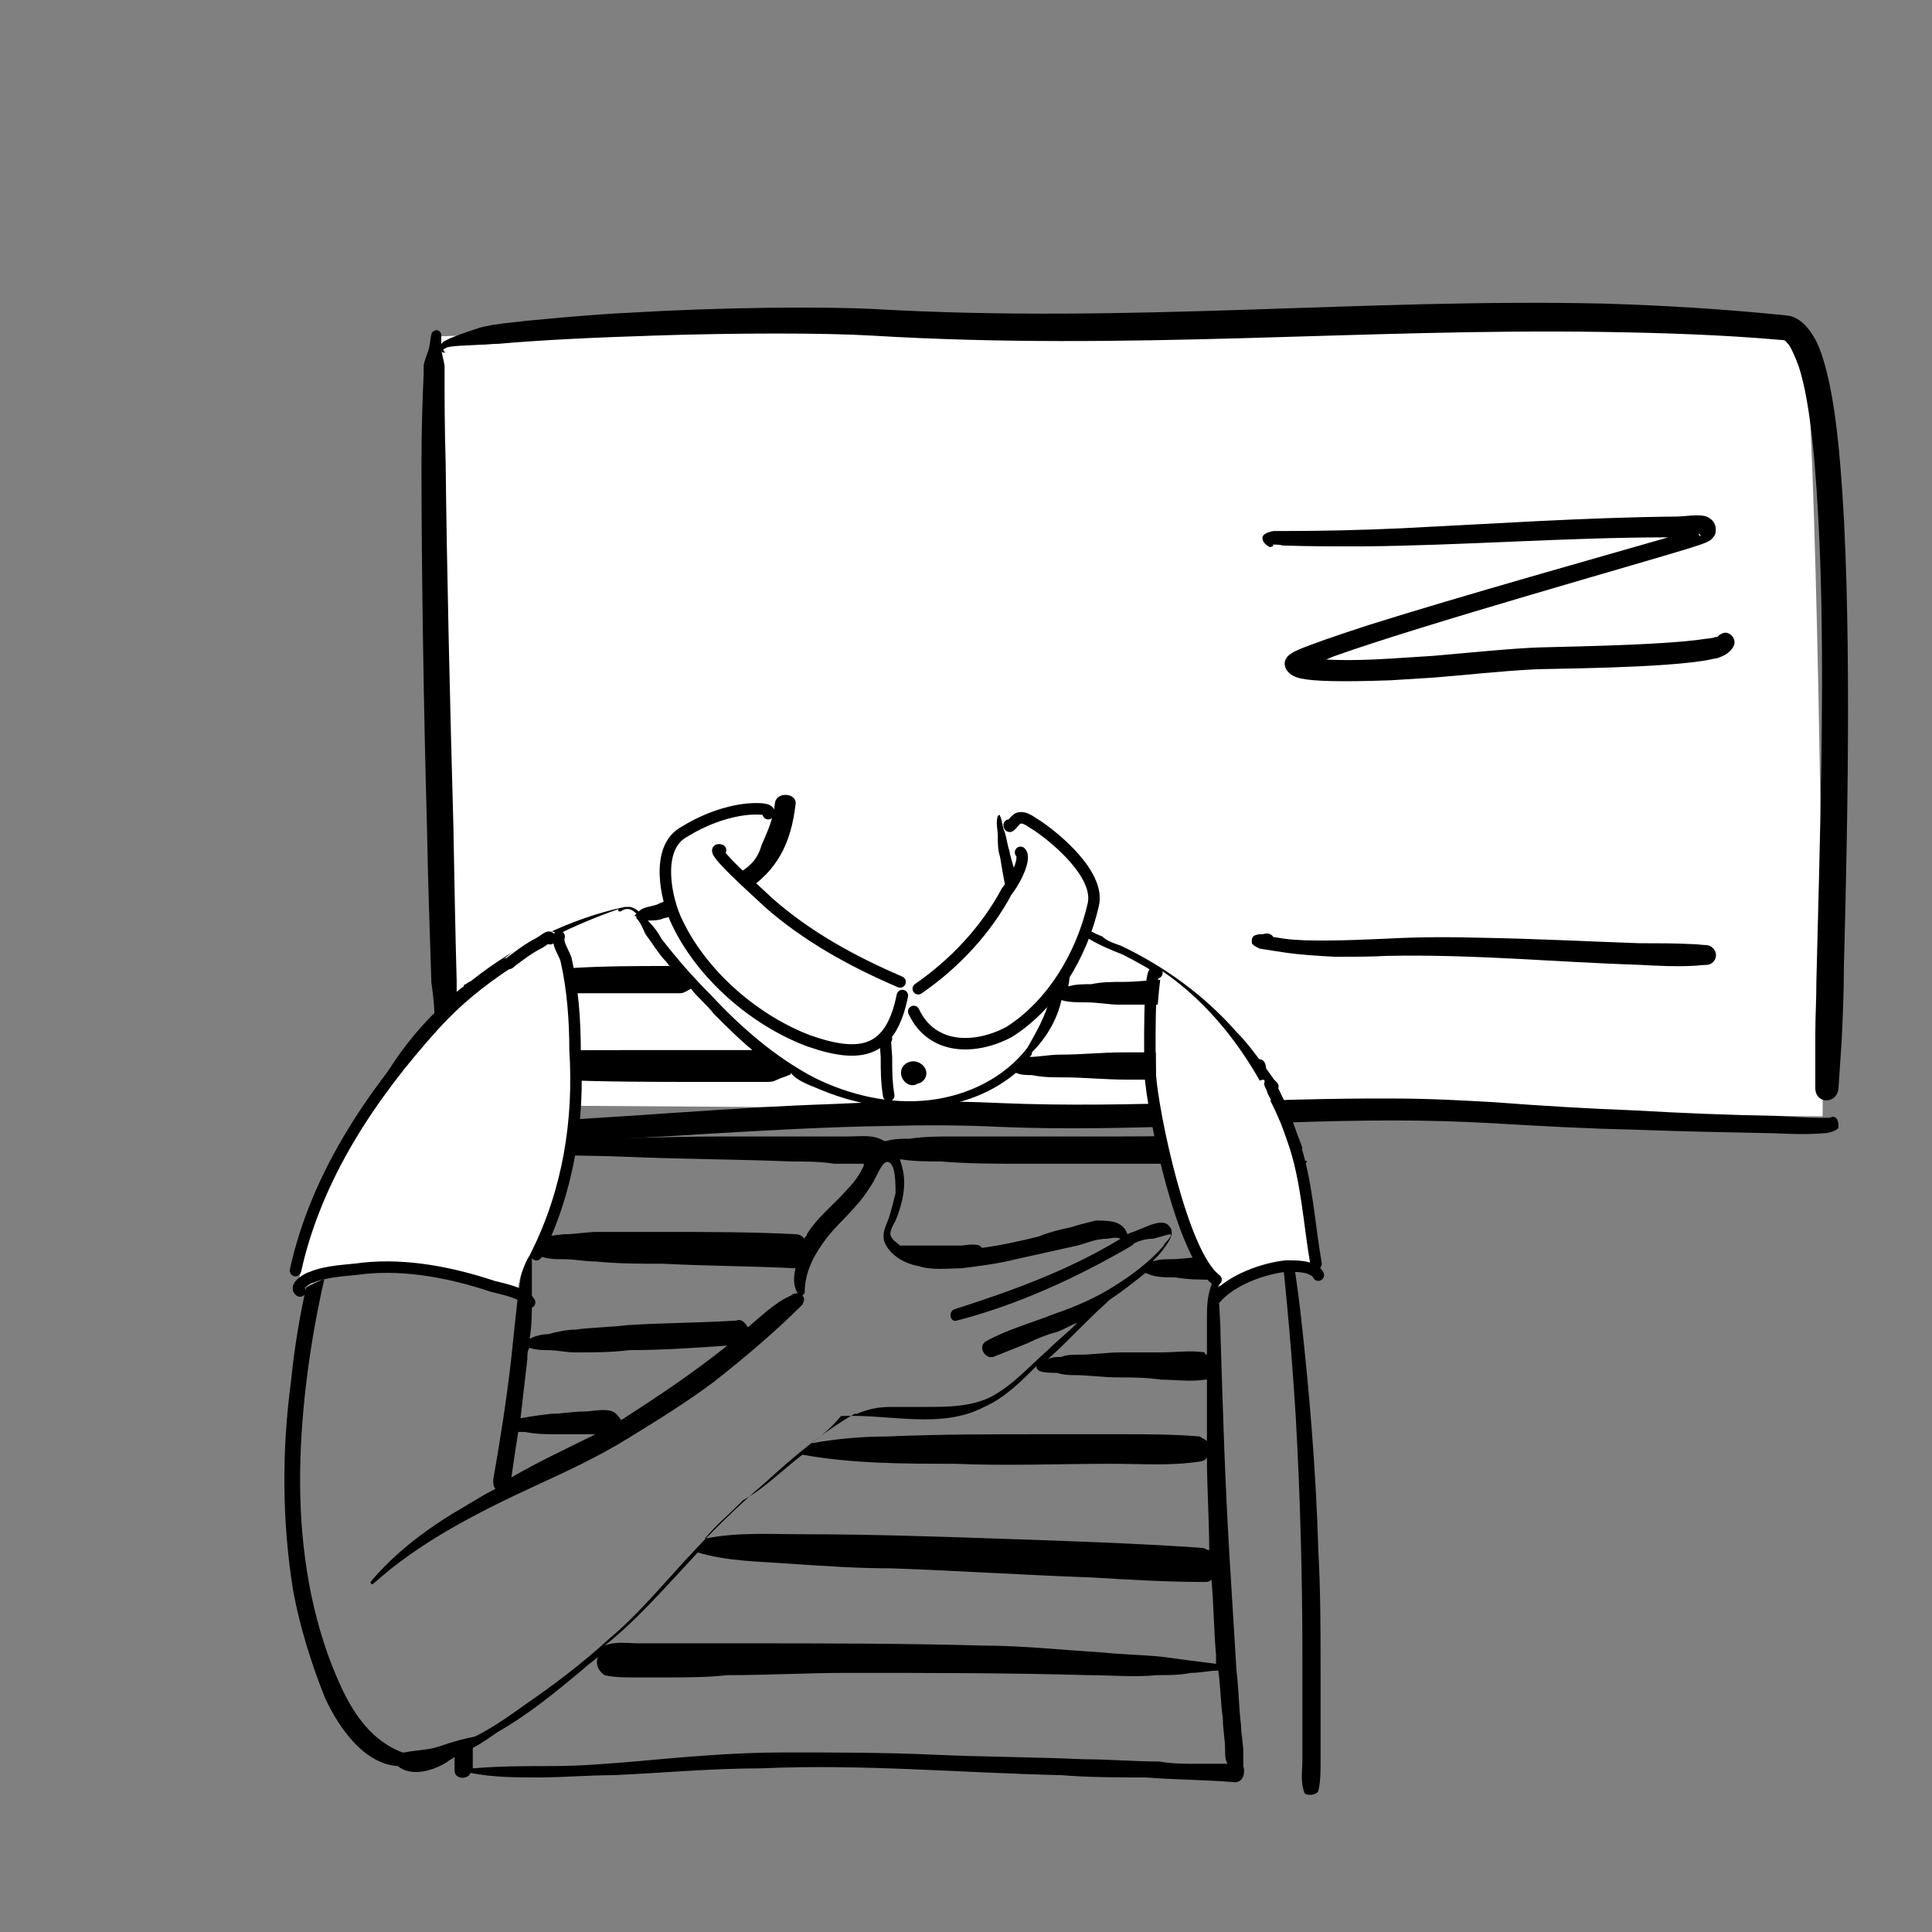 <?xml version="1.0" encoding="utf-8"?>
<!-- Generator: Adobe Illustrator 24.2.0, SVG Export Plug-In . SVG Version: 6.00 Build 0)  -->
<svg version="1.1" id="图层_1" xmlns="http://www.w3.org/2000/svg" xmlns:xlink="http://www.w3.org/1999/xlink" x="0px" y="0px"
	 viewBox="0 0 85 85" style="enable-background:new 0 0 85 85;" xml:space="preserve">
<rect x="0" y="0" width="85" height="85" fill="#808080" stroke="none"/>
<style type="text/css">
	.st0{fill-rule:evenodd;clip-rule:evenodd;fill:#FFFFFF;}
	.st1{fill-rule:evenodd;clip-rule:evenodd;}
	.st2{display:none;}
	.st3{display:inline;fill-rule:evenodd;clip-rule:evenodd;fill:#FFFFFF;}
	.st4{fill:none;}
	.st5{fill:none;stroke:#000000;stroke-width:0.505;stroke-linecap:round;stroke-linejoin:round;stroke-miterlimit:10;}
</style>
<g>
	<g transform="matrix(0.444,0,0,0.398,0,0)">
		<path class="st0" d="M43.1,37.2c0,0,114.2-4.6,132.5-0.9c0,0,2.1-0.6,3.2,2.9c1.1,3.6,2,68.2,1.8,84.2c0,0-123.1-1.3-135.1-1.2
			c0,0-1-5.1-1.5-14.6C44,107.7,41.4,39.7,43.1,37.2z"/>
	</g>
	<g transform="matrix(0.484,0,0,0.402,-151.68,-31.064)">
		<path class="st1" d="M352.9,189c0,0.2-0.1,0.3-0.1,0.5c0,0.4,0,0.8,0,1c-0.1,0.2-0.1,0.3,0,0.3v0.1c0,0.3,0.1,0.5,0.1,0.5
			c0.2,0.6,0.6,0.7,0.8,0.8c0.3,0.1,0.6,0,0.9-0.3c0.1-0.1,0.3-0.3,0.3-0.8c0-0.2,0-2.6,0-6.5c-0.1-4.2-0.2-10.2-0.3-17
			c-0.3-12.8-0.6-28.4-0.7-39.6c-0.1-3.9-0.1-7.3-0.1-9.9c0-0.3,0-0.6,0-0.8c-0.1-0.8-0.3-1.4-0.3-2c0-0.5,0-1,0-1.3
			s-0.1-0.5-0.4-0.6c-0.2,0-0.5,0.2-0.5,0.5c-0.1,0.4-0.1,0.8-0.2,1.4s-0.4,1.2-0.5,2c0,0.3,0,0.6,0,0.9c-0.1,2.6-0.2,6-0.2,9.9
			c0,11.2,0.2,26.8,0.5,39.7c0.1,6.8,0.3,12.8,0.4,17C352.8,186.4,352.9,187.9,352.9,189z M353,190.3l-0.1,0.1v0.3l0,0
			C353,190.8,353,190.6,353,190.3z"/>
	</g>
	<g transform="matrix(0.484,0,0,0.402,-151.68,-31.064)">
		<path class="st1" d="M353.7,115.5c0,0,0.2-0.1,0.3-0.2c0.6-0.2,1.6-0.2,3.1-0.3c0.5,0,1-0.1,1.6-0.1c3.7-0.4,8.8-0.7,14.2-0.9
			c7.5-0.3,15.4-0.3,19.7,0c23.3,1.7,44.4-0.8,66.4-0.4c5.4,0.1,10.9,0.3,16.5,0.9c0.2,0,0.3,0.3,0.5,0.5c0.3,0.6,0.6,1.4,0.9,2.4
			c1.1,4.1,1.6,11.3,1.9,19.8c0.5,14.4,0,32.8-0.3,47.4c0,2.1-0.1,4-0.1,5.9c0,2.1,0,4.1,0,5.9c0,0.7,0.4,1.3,1,1.3s1-0.5,1.1-1.2
			c0.1-1.7,0.2-3.5,0.3-5.4c0.1-2.5,0.2-5.3,0.2-8.1c0.4-17.5,0.7-39.7-0.3-54.4c-0.4-6.2-1.1-11-2.1-13.7c-0.8-2-1.8-3-2.8-3.1
			c-5.6-0.7-11.2-1.1-16.6-1.3c-21.9-0.6-43,2.2-66.3,0.6c-4.8-0.3-14-0.2-22.3,0.4c-3.5,0.2-6.8,0.6-9.5,0.9
			c-1.3,0.2-2.6,0.3-3.6,0.6c-0.1,0-0.3,0.1-0.4,0.1c-1.3,0.5-2.2,0.9-2.8,1.2c-0.3,0.2-0.6,0.3-0.7,0.5c-0.3,0.3-0.3,0.6-0.1,0.9
			c0.1,0.2,0.3,0.2,0.4,0.1C353.7,115.8,353.7,115.6,353.7,115.5z"/>
	</g>
	<g transform="matrix(0.484,0,0,0.402,-151.68,-31.064)">
		<path class="st1" d="M479.7,199.6L479.7,199.6c-1.4,0.1-4.6-0.2-4.9-0.2c-4.3-0.1-8.5-0.3-12.8-0.6c-4.3-0.2-8.5-0.5-12.8-0.9
			c-3-0.2-6-0.4-9-0.4c-11.9-0.1-23.9,1.1-35.8,0.5c-5.1-0.3-10.2-0.2-15.3,0.1c-5,0.2-9.9,0.6-14.9,1c-3.3,0.3-6.6,0.5-9.9,0.8
			c-3.5,0.3-7,0.6-10.6,0.7c-0.4,0-0.7,0.4-0.7,0.8c0,0.5,0.3,0.8,0.7,0.8c4.1,0.1,8.1,0.1,12.2-0.1c3.8-0.2,7.6-0.4,11.3-0.7
			c5.6-0.4,11.3-0.8,16.9-0.9c3.3-0.1,6.7-0.1,10.1,0.1c12,0.6,23.9-0.7,35.9-0.7c3,0,5.9,0.1,8.9,0.3c4.3,0.3,8.6,0.6,12.8,0.7
			c4.3,0.2,8.6,0.3,12.8,0.4c0.2,0,2.9,0.2,4.5,0c0.2,0,0.4,0,0.6-0.1c0.4-0.1,0.7-0.3,0.8-0.5c0-0.1,0.1-1.3-0.6-1.2
			C480,199.5,479.9,199.5,479.7,199.6z"/>
	</g>
	<g transform="matrix(0.444,0,0,0.398,0,0)">
		<path class="st1" d="M126.1,60.2L126.1,60.2c0.4,0,0.7,0,1,0.1c2.6,0.1,5.2,0.1,7.8,0.1c10.1-0.1,20.3-1,30.4-1
			c-5.9,1.9-20.6,6.5-29.7,9.7c-3.3,1.2-5.9,2.2-7.1,2.8c-0.6,0.3-0.9,0.6-1,0.8c-0.2,0.3-0.2,0.5-0.2,0.7c0,0.4,0.3,1.3,1.6,1.6
			c1.2,0.3,3.9,0.4,8.9,0.2c1.4-0.1,2.8-0.2,4.3-0.3c3.3-0.3,6.5-0.7,9.8-0.9c1.2-0.1,13.2-0.1,17.6-1.1c0.3-0.1,0.6-0.1,0.8-0.2
			c0.5-0.2,0.8-0.4,1-0.6c0.5-0.5,0.7-1,0.5-1.5s-0.7-0.8-1.1-0.6c-0.2,0.1-0.4,0.2-0.5,0.4c-0.1,0-0.3,0-0.4,0.1
			c-0.2,0-0.4,0.1-0.7,0.1c-4.4,0.8-16.1,0.9-17.3,1c-3.3,0.2-6.6,0.6-9.8,0.9c-1.4,0.1-2.8,0.2-4.2,0.3c-2.9,0.2-4.9,0.2-6.4,0.1
			c0.3-0.1,0.6-0.3,0.9-0.4c8.8-3.5,30.5-10.3,35.1-11.9c0.2-0.1,1.6-0.5,2.1-0.9c0.3-0.3,0.5-0.6,0.5-0.9c0.1-0.9-0.3-1.4-0.9-1.7
			c-0.7-0.3-2.2,0-3,0c-9.1,0.1-18.2,0.8-27.3,1.3c-3.9,0.2-7.8,0.3-11.7,0.3c-0.3,0-0.6,0-0.9,0c-0.6,0.1-1.1,0.4-1.1,0.7
			c0,0.2,0,0.6,0.6,1c0.1,0.1,0.3,0.1,0.5-0.1C126.3,60.5,126.2,60.3,126.1,60.2L126.1,60.2z M170.1,70.9L170.1,70.9L170.1,70.9
			L170.1,70.9L170.1,70.9L170.1,70.9z M168.3,59c0.1,0.2,0.2,0.4,0.2,0.2C168.5,59.1,168.4,59,168.3,59z"/>
	</g>
	<g transform="matrix(0.444,0,0,0.398,3.213,-9.088)">
		<path class="st1" d="M118.9,126.4c0-0.1-0.1-0.2-0.3-0.3c-0.1-0.1-0.4-0.1-0.7,0c-0.2,0-0.5,0-0.7,0.1c-0.4,0.1-0.4,0.5-0.4,0.8
			c0,0.2,0.2,0.4,0.8,0.7l2.3,0.4c1.8,0.3,3.5,0.4,5.2,0.5c1.7,0,3.4,0,5.1-0.1c8.5-0.2,16.8,0.7,25.2,1c1.7,0.1,3.4,0.2,5.1,0.1
			c0.4,0,0.8-0.1,1.3-0.1c0.6,0,1-0.5,1-1.1s-0.5-1.1-1-1.1c-0.4,0-0.9-0.1-1.3-0.1c-1.8-0.1-3.5-0.1-5.3-0.1
			c-5.2-0.2-10.3-0.5-15.5-0.6c-3.2-0.1-6.4-0.1-9.6,0.1c-2.1,0.1-4.1,0.2-6.1,0.2c-1.3,0-2.6,0-4-0.2L118.9,126.4z"/>
	</g>
</g>
<g>
	<g transform="matrix(0.444,0,0,0.398,0,0)" class="st2">
		<path class="st3" d="M78.2,79.2c-1.8,0,1.1,10.7-0.8,10.5c-1.7-0.2-8.4-0.2-10.2,2.5c-2,3,0,7.3-2.5,8.6c-1.8,0.9-1.3-0.9-2.5-0.4
			c-12.7,5-10.5,5-16.5,10.5c-10.8,10-16.4,22.8-15.7,31.3l1.4-1.1c0,0-7.6,50.9,9,53.4c16.5,2.6,5.5-1.7,5.5-1.7v3.3
			c0,0,29.7-0.7,38.6-1.3s37,2,37.7,1.9c0.6-0.1,8,1.5,8,1.5s-2.2-57-2.2-57.5s1.2-0.4,2.2-0.1c0,0,0.6-27.9-21.9-37.6
			c0,0,2.5-6.1-6.1-12.3c-8.6-6.1-2.9,0.3-2.9,0.3l-0.7-4C98.7,87.1,86.4,78.3,78.2,79.2z"/>
	</g>
	<rect x="28" y="52.1" class="st4" width="14.9" height="12"/>
	<path id="_xD83D__xDD8D_-Ink23" class="st1" d="M55.4,52.5c-0.5,0.6-0.9,1.3-1.2,2c-0.2,0.4-0.4,0.7-0.6,1.1c0-0.8,0-1.7-0.1-2.5
		c0-0.1-0.1-0.1-0.1,0c-0.1,0.7-0.1,1.5-0.2,2.2c-0.1,0-0.1,0-0.1,0c-0.6,0-1.1,0.1-1.6,0.1c-0.2,0-0.5,0-0.8,0.1
		c0.2-0.2,0.4-0.4,0.6-0.7s0.4-0.6,0.1-0.9c-0.3-0.3-1,0.1-1.3,0.2c-0.2,0.1-0.3,0.1-0.5,0.2c-0.2-0.6-0.8-0.6-1.4-0.6
		c-0.4,0.1-0.8,0.2-1.1,0.3c-0.5,0.1-0.9,0.2-1.4,0.4c-0.8,0.2-1.7,0.4-2.5,0.5c0,0-0.1-0.1-0.1-0.1c-0.3-0.1-0.6,0-0.9,0
		c-0.3,0-0.6,0-0.9,0c-0.6,0-1.1,0-1.7,0c-0.1-0.1-0.3-0.2-0.4-0.4c-0.1-0.2,0.1-0.5,0.2-0.7c0.3-0.7,0.5-1.6,0.3-2.3
		c0-0.1-0.1-0.3-0.1-0.4c0.6,0.1,1.2,0.1,1.8,0.1c1.2,0.1,2.4,0.1,3.6,0.1c2.4,0,4.9,0,7.3,0c1.4,0,2.8,0,4.1-0.1
		c-0.1,0.1-0.2,0.3-0.3,0.4c0,0-0.1,0-0.1,0v0C55.8,51.9,55.6,52.2,55.4,52.5 M52.7,77.6c-0.6,0-1.1,0-1.7-0.1
		c-1.1,0-2.2-0.1-3.3-0.1c-2.2-0.1-4.4-0.1-6.6-0.2c-2.2-0.1-4.4-0.1-6.6-0.1s-4.4,0.2-6.6,0.4c-1.2,0.1-2.4,0.2-3.6,0.2
		c-1.2,0-2.3,0-3.5,0.1c0-0.3,0-0.6,0-0.9c0.4-0.2,0.8-0.5,1.1-0.7c1.4-0.8,2.6-1.8,3.8-2.8c0.2-0.2,0.4-0.3,0.6-0.5
		c-0.1,0.3,0,0.6,0.3,0.8c0.4,0.1,0.9,0.1,1.3,0.1s0.9,0,1.4,0c0.9,0,1.8,0,2.7-0.1c1.8,0,3.5-0.1,5.3-0.1c3.5,0,7.1,0,10.6,0.1
		c1,0,2,0.1,3,0c0.5,0,1,0,1.5-0.1c0.4,0,0.8-0.1,1.2-0.1c0.1,0.7,0.1,1.4,0.2,2.1c0,0.5,0.1,0.9,0.1,1.4c0,0.2,0,0.4,0.1,0.6
		C53.5,77.6,53.1,77.6,52.7,77.6 M53.1,58c0,0.5,0,1.1,0,1.6c-0.1,0-0.1-0.1-0.1-0.1c-0.6-0.1-1.3,0-1.9,0c-0.6,0-1.2,0-1.8,0
		c-0.6,0-1.2,0.1-1.8,0.1c-0.3,0-0.6,0-0.8,0.1c-0.2,0-0.4,0-0.6,0.1c0.9-0.8,1.7-1.7,2.6-2.5c0,0,0.1-0.1,0.1-0.1
		c0.6-0.4,1.1-0.8,1.6-1.2c0.4,0.2,0.8,0.2,1.3,0.2c0.6,0.1,1.1,0.1,1.6,0.1c0,0,0.1,0,0.1,0C53.1,56.9,53.1,57.5,53.1,58
		 M30.7,68.3c1.3,0.4,2.8,0.4,4.1,0.5c1.5,0.1,2.9,0.2,4.4,0.2c2.9,0.1,5.9,0.3,8.8,0.4c1.7,0.1,3.3,0.2,5,0.2c0.1,0,0.2,0,0.3-0.1
		c0.1,1.1,0.1,2.2,0.2,3.3c0,0.1,0,0.3,0,0.4c-0.8-0.1-1.6-0.2-2.3-0.3c-0.9-0.1-1.8-0.1-2.7-0.2c-1.7-0.1-3.5-0.3-5.2-0.3
		c-3.5-0.1-7.1-0.1-10.7-0.1c-1,0-2,0-3,0c-0.5,0-1,0-1.5,0c-0.5,0-1-0.1-1.5,0.1l0,0C28,71.3,29.3,69.8,30.7,68.3 M35.3,64
		c2.2,0.4,4.5,0.4,6.7,0.4c2.3,0.1,4.6,0,6.9,0c1.3,0,2.6,0.1,3.9-0.1c0.1,0,0.3-0.1,0.3-0.2c0,1.4,0.1,2.7,0.1,4.1
		c-0.1,0-0.2-0.1-0.3-0.1c-2.9-0.2-5.9-0.3-8.8-0.4c-2.9-0.1-5.9-0.2-8.8-0.2c-1.4,0-2.9-0.1-4.3,0.2c0.5-0.6,1.1-1.1,1.7-1.7
		C33.6,65.5,34.4,64.7,35.3,64 M37,62.3L37,62.3C37,62.3,37,62.3,37,62.3c2.1-0.1,4.4,0.6,6.3-0.4c0.9-0.4,1.6-1.1,2.3-1.8
		c0,0,0,0,0,0c0,0.1,0,0.1,0.1,0.2c0.2,0.1,0.5,0.1,0.8,0.1c0.3,0.1,0.6,0.1,0.8,0.1c0.6,0,1.2,0.1,1.9,0.1c0.6,0,1.2,0,1.9,0.1
		c0.6,0,1.3,0.1,1.9,0c0.1,0,0.1,0,0.1-0.1c0,0.8,0,1.6,0,2.4c0,0.1,0,0.3,0,0.4c-0.1-0.1-0.2-0.1-0.3-0.2c-1.2-0.1-2.3-0.1-3.5-0.1
		c-1.1,0-2.3,0-3.4,0c-2.3,0-4.6,0-6.9,0.1c-1.1,0-2.2,0.1-3.3,0.3C36.1,63.2,36.6,62.8,37,62.3 M19.1,76.9
		c-0.4,0.1-0.8,0.1-1.3,0.2c0,0-0.1,0-0.1,0c-1.3-0.5-2.1-1.6-2.7-2.9c-0.6-1.3-1-2.6-1.3-4c-0.6-2.9-0.6-5.8-0.3-8.7
		c0.3-2.9,0.9-5.7,1.7-8.4c0.6-1.9,1.3-3.8,2.3-5.5c1.2,0.8,2.1,1.9,2.9,3c1,1.3,1.9,2.7,2.8,4.2c-0.1,0.3-0.1,0.6-0.1,0.8
		c-0.1,0.4-0.1,0.9-0.2,1.3c-0.1,0.9-0.2,1.8-0.3,2.8c-0.2,1.8-0.5,3.7-0.8,5.4c0,0.2,0,0.3,0.1,0.4c-0.6,0.3-1.2,0.7-1.9,1.1
		c-1.3,0.8-2.6,1.8-3.6,3c0,0,0,0.1,0.1,0.1c2.1-1.9,4.7-3.2,7.3-4.4c1.3-0.6,2.6-1.2,3.9-2c1.3-0.8,2.6-1.6,3.8-2.5
		c1.4-1.1,2.7-2.2,3.9-3.4c0.1-0.2,0.1-0.3,0-0.4c0,0,0.1-0.1,0.1-0.1c0-0.8,0.3-1.5,0.8-2.2c0.4-0.6,1-1.1,1.5-1.7
		c0.2-0.2,0.4-0.5,0.6-0.8c0.2-0.3,0.3-0.6,0.5-0.9c0.2-0.3,0.4-0.2,0.5,0.1c0.1,0.3,0.1,0.8,0.1,1.1c-0.1,0.4-0.2,0.8-0.3,1.1
		c-0.1,0.3-0.3,0.6-0.2,1c0.2,0.6,0.9,1,1.5,1.1c0.6,0.2,1.3,0.1,1.9,0.1c0.8-0.1,1.6-0.2,2.4-0.4c0.9-0.2,1.8-0.4,2.7-0.6
		c0.4-0.1,0.8-0.3,1.3-0.3c0.1,0,0.4-0.1,0.6,0c-2.3,1.4-4.8,2.3-7.3,3.1c-0.3,0.1-0.2,0.6,0.1,0.5c2.7-0.7,5.3-1.9,7.7-3.3
		c0,0,0.1-0.1,0.1-0.1c0.2-0.1,0.5-0.2,0.8-0.2c0.1,0,0.7-0.2,0.8-0.2c0.1,0.1-0.3,0.4-0.3,0.5c-0.6,0.7-1.4,1.3-2.2,1.8
		c-0.8,0.5-1.7,0.9-2.6,1.2c-1,0.4-2.1,0.7-3,1.2c-0.4,0.2-0.1,0.8,0.3,0.7c0.5-0.2,1-0.4,1.5-0.6c0.4-0.2,0.9-0.4,1.3-0.5
		c0.3-0.1,0.6-0.3,0.9-0.4c-0.4,0.4-0.9,0.8-1.3,1.2c-0.8,0.7-1.5,1.5-2.4,2c-0.9,0.5-2,0.5-3,0.5c-0.5,0-1,0-1.5,0
		c-0.6,0-1,0.1-1.5,0.3c0,0,0,0,0,0c0,0-0.1,0-0.1,0c-1.4,0.8-2.7,1.9-3.9,3c-1.3,1.1-2.5,2.3-3.6,3.5c-1.1,1.2-2.1,2.4-3.3,3.4
		c-1.2,1.1-2.4,2-3.7,2.9c-0.7,0.5-1.4,1-2.2,1.4C19.9,76.6,19.5,76.8,19.1,76.9 M19.2,45.2c0.5-0.6,1-1.1,1.6-1.6
		c0.3,0.1,0.5,0.1,0.8,0.1c0.4,0,0.8,0,1.2,0c0.8,0,1.6,0,2.3,0c1.6,0,3.2,0,4.8,0c0.2,0,0.3-0.1,0.5-0.2c0.3,0.4,0.7,0.7,1,1.1
		c0.6,0.6,1.1,1.1,1.7,1.6c-0.1,0-0.2,0-0.3,0c-0.6,0-1.1,0-1.7,0c-1.1,0-2.2,0-3.3,0c-2.2,0-4.4,0-6.6,0.1c-0.6,0-1.2,0.1-1.8,0.1
		c-0.3,0-0.7,0.1-1,0.1c-0.1,0-0.1,0-0.2,0C18.5,46.1,18.8,45.6,19.2,45.2 M28,40.2C28,40.2,28,40.2,28,40.2
		c-0.1,0.1-0.1,0.1-0.1,0.1c0.1,0,0.1,0,0.1,0.1c0.2,0.2,0.3,0.5,0.4,0.7c0.3,0.4,0.6,0.9,0.9,1.2c0.1,0.1,0.1,0.2,0.2,0.2
		c-1.5,0-3,0-4.5,0.1c-0.8,0-1.6,0.1-2.3,0.1c-0.3,0-0.6,0.1-1,0.1c1.7-1.2,3.5-2.1,5.5-2.8l0,0c0,0.1,0,0.1,0.1,0.1
		C27.6,39.9,27.8,40,28,40.2 M35.5,54.3c0,0.1-0.1,0.1-0.1,0.2c-0.1-0.1-0.2-0.2-0.4-0.2c-1.9-0.1-3.9-0.1-5.8-0.1c-1,0-1.9,0-2.9,0
		c-0.5,0-1,0.1-1.4,0.1c-0.3,0-0.7,0.1-1,0.1c-0.8-1.3-1.6-2.6-2.5-3.8c2.1,0.3,4.2,0.2,6.3,0.3c2.4,0.1,4.7,0.1,7.1,0.2
		c0.6,0,1.3,0,1.9,0.1c0.3,0,0.7,0,1,0c0.1,0,0.2,0,0.3,0c0,0,0,0,0,0.1c-0.2,0.4-0.4,0.7-0.7,1C36.7,53,36,53.5,35.5,54.3
		 M32.9,58.4c-0.1-0.2-0.3-0.4-0.5-0.3c-1.6,0.1-3.2,0.1-4.8,0.2c-0.8,0.1-1.6,0.1-2.3,0.2c-0.4,0-0.8,0.1-1.2,0.2
		c-0.3,0-0.6,0.1-0.8,0.2c0.1-0.6,0.1-1.1,0.1-1.7c0-0.4,0-0.9,0-1.3c0-0.2,0-0.5,0-0.7c0,0,0.1,0,0.1,0c0,0,0.1,0,0.1,0
		c0.4,0.2,0.8,0.2,1.2,0.2c0.5,0,0.9,0.1,1.4,0.1c1,0.1,2,0.1,3,0.1c1.9,0.1,3.9,0.1,5.8,0.2c-0.1,0.4-0.1,0.8,0.1,1.1
		c-0.1,0-0.2,0-0.3,0.1C34.1,57.3,33.5,57.9,32.9,58.4 M27.3,62.5c0-0.1-0.1-0.2-0.2-0.3c-0.3-0.3-1-0.1-1.4-0.1
		c-0.5,0-1,0.1-1.4,0.1c-0.1,0-0.9,0.1-1.4,0.2c0.1-0.9,0.2-1.7,0.3-2.6c0-0.2,0-0.4,0.1-0.5c0.3,0.1,0.6,0.1,0.8,0.1
		c0.4,0,0.8,0.1,1.2,0.1c0.8,0,1.6,0,2.4-0.1c1.4,0,2.9-0.1,4.3-0.2C30.5,60.4,29,61.4,27.3,62.5C27.4,62.4,27.3,62.4,27.3,62.5
		 M22.8,63c0.1,0,0.2,0,0.3,0c0.5,0.1,0.9,0.1,1.4,0.1c0.5,0,0.9,0,1.4,0c0.1,0,0.2,0,0.3,0c-1.2,0.6-2.5,1.2-3.7,1.9
		C22.6,64.3,22.7,63.6,22.8,63 M36,47.9c2.8,1.2,6.3,1.3,8.7-0.7c0.2,0.1,0.5,0.1,0.7,0.1c0.5,0.1,0.9,0.1,1.4,0.1
		c0.9,0,1.8,0.1,2.8,0.1c1.9,0,3.7,0,5.6,0.1c0.1,0,0.3-0.1,0.4-0.1c0.2,0.3,0.3,0.6,0.5,1c0.2,0.5,0.4,1,0.6,1.5c0,0-0.1,0-0.1,0
		c-2.4-0.1-4.9,0-7.3,0c-2.4,0-4.9,0-7.3,0c-0.7,0-1.3,0-2,0.1c-0.3,0-0.7,0-1,0.1c0,0-0.1,0-0.1,0c-0.5-0.3-1-0.2-1.6-0.2
		c-0.6,0-1.2,0-1.8,0c-1.2,0-2.4,0-3.6,0c-2.4,0-4.7,0.1-7.1,0.1c-1.2,0.1-2.3,0.1-3.5,0.3c-0.1-0.1-0.1-0.2-0.2-0.3
		c-0.8-1-1.8-2.4-3.2-2.7c0.1-0.1,0.1-0.2,0.1-0.3c0.9,0.3,2,0.2,3,0.3c1.1,0.1,2.2,0.1,3.3,0.1c2.2,0.1,4.4,0.1,6.6,0.1
		c0.6,0,1.2,0,1.8,0c0.3,0,0.7,0,1,0c0.2,0,0.3,0,0.5-0.1c0.2-0.1,0.3-0.1,0.5-0.2c0.1,0,0.1-0.1,0.1-0.1C35,47.5,35.5,47.7,36,47.9
		 M46.7,44c0.3,0.1,0.7,0.1,1.1,0.1c0.5,0,1,0.1,1.4,0.1c0.8,0,1.5,0,2.3,0c0.3,0,0.5-0.2,0.6-0.5c0,0,0,0,0,0
		c0.9,0.8,1.8,1.7,2.5,2.6c-1.7,0-3.4,0-5.2,0c-0.9,0-1.8,0.1-2.8,0.1c-0.4,0-0.9,0.1-1.3,0.1h0c0.1-0.1,0.1-0.1,0.1-0.2
		C46,45.7,46.5,44.9,46.7,44 M58,78.8c0.1-0.4,0.1-0.9,0.1-1.3c0-0.4,0-0.9,0-1.3c0-0.9,0-1.8,0-2.6c0-1.8,0-3.6-0.1-5.4
		c-0.1-3.5-0.4-7.1-0.8-10.6c-0.2-1.7-0.5-3.4-0.8-5.1c0,0,0,0,0,0c0.3-0.5,0.8-0.9,1.1-1.4c0-0.1-0.2,0.1-0.2,0l0.1-0.1
		c-0.3-0.1-0.1-0.5-0.1-0.5c0,0-0.5-1.3-0.5-1.4c-0.2-0.4-0.4-0.9-0.6-1.3c-0.1-0.3-0.3-0.5-0.5-0.8c0-0.2-0.1-0.4-0.3-0.4
		c-0.3-0.4-0.6-0.8-1-1.2c-1.4-1.6-3.2-2.9-5.1-3.8c-0.3-0.1-0.6-0.2-0.8-0.4c-0.3-0.1-0.6-0.3-0.9-0.4c-0.5-0.2-1-0.2-1.4,0
		c0,0,0,0.1,0,0.1c0.3-0.1,0.6-0.1,0.9,0c0.3,0.1,0.5,0.3,0.8,0.4c0.5,0.3,1,0.5,1.5,0.7c0.6,0.3,1.3,0.7,1.9,1.1
		c-0.6,0-1.2,0.1-1.9,0.1c-0.5,0-0.9,0-1.4,0.1c-0.3,0-0.7,0-1,0.1c0.1-0.5,0.1-1.1,0-1.6l0,0c0-0.1-0.1-0.3-0.1-0.4
		c-0.1-0.3-0.3-0.3-0.5-0.2c0,0,0,0-0.1-0.1c-0.2-0.2-0.4-0.4-0.6-0.6c-0.3-0.4-0.6-1-0.8-1.5c-0.2-0.5-0.4-1.1-0.5-1.6
		c-0.1-0.3-0.1-0.5-0.2-0.8c-0.1-0.2-0.1-0.5-0.2-0.7c0-0.1-0.1,0-0.1,0c-0.1,0.3,0,0.6,0,0.9c0,0.3,0,0.6,0.1,0.9
		c0.1,0.6,0.2,1.3,0.4,1.9c0.2,0.6,0.5,1.1,0.9,1.6c0.3,0.3,0.6,0.8,1,0.9c0.1,0.6,0.1,1.2-0.1,1.8c-0.2,0.8-0.6,1.5-1,2.2
		c-1,1.3-2.6,2.1-4.3,2.3c-1.7,0.2-3.5-0.2-5.1-1c-1.7-0.9-3.2-2.2-4.5-3.6c-0.8-0.8-1.5-1.6-2.2-2.5c-0.1-0.2-0.3-0.5-0.6-0.8
		c0.2,0,0.5,0,0.7-0.1c0.4-0.1,0.8-0.1,1.3-0.3c0.8-0.2,1.6-0.5,2.3-0.9c1.4-0.9,2-2.1,2.2-3.8c0.1-0.5-0.8-0.6-0.9-0.1
		c-0.1,0.8-0.3,1.2-0.6,1.9c-0.2,0.7-0.6,1-1.3,1.4c-0.6,0.4-1.4,0.6-2.1,0.8c-0.4,0.1-0.8,0.2-1.2,0.4c-0.3,0.1-0.6,0.1-0.8,0.3
		c-0.1-0.1-0.3-0.2-0.4-0.2c0,0,0-0.1,0,0c0,0-0.1,0-0.1,0s-0.1,0-0.1,0c-2.4,0.5-4.8,1.7-6.7,3.2c-0.1,0.1-0.2,0.1-0.3,0.2
		c-0.1,0-0.1,0.1-0.1,0.1c-0.3,0.2-0.6,0.5-0.9,0.8c-2.3,2.1-3.7,4.9-4.7,7.8c-1,2.8-1.7,5.8-2,8.8c-0.4,3-0.4,6.1,0.1,9.2
		c0.3,1.6,0.8,3.2,1.4,4.7c0.6,1.3,1.7,2.9,3.2,3c0,0,0,0,0,0c0.6,0.5,1.6,0.2,2.2-0.2c0.1-0.1,0.2-0.1,0.3-0.2
		C20,77.5,20,77.7,20,77.9c0,0.4,0.6,0.4,0.7,0.1c1,0.2,2,0.2,3,0.2c1.1,0,2.2-0.1,3.3-0.1c2.2-0.1,4.3-0.3,6.5-0.3
		c4.4-0.2,8.8,0.2,13.2,0.3c1.2,0.1,2.5,0.1,3.7,0.1c1.3,0.1,2.5,0.1,3.8,0.2c0.5,0.1,0.6-0.4,0.5-0.7c0-0.2,0-0.4,0-0.6
		c0-0.4-0.1-0.8-0.1-1.2c-0.1-0.8-0.1-1.6-0.2-2.4c-0.1-1.6-0.2-3.3-0.3-4.9c-0.2-3.3-0.3-6.5-0.4-9.8c0-0.8-0.1-1.6-0.1-2.4
		c0.1-0.1,0.1-0.2,0.1-0.2c0.1-0.3,0.3-0.5,0.5-0.8c0.3-0.5,0.6-1,1-1.5c0.3-0.4,0.6-0.9,0.9-1.3c0.4,3.2,0.7,6.4,0.9,9.6
		c0.2,3.5,0.3,7.1,0.3,10.6c0,1,0,2,0,3c0,0.5,0,1,0,1.6c0,0.5-0.1,1,0.1,1.5C57.5,79,57.9,79,58,78.8z"/>
	<path class="st0" d="M32.3,38.1c0,0.2,0.9,1.1,0.9,1.1s-2.8,2-2.9,2.1c-0.1,0.1-0.8-1.4-0.8-1.4s0.1-1.2-0.1-1.2
		C29.3,38.8,32.3,38,32.3,38.1z"/>
	<path class="st0" d="M44.8,38.3l-0.7,1.2L46,44l1.4-2.3l0.6-1.5L44.8,38.3z"/>
	<path class="st0" d="M13.2,56.8c0,0,2.3-1.7,6.4-0.7s3.3,1,3.2,0.9c-0.1-0.6,0.4-1.6,0.4-1.6s3.5-5.3,1.3-14.2
		C24.2,39.3,12.7,50.1,13.2,56.8z"/>
	<path class="st0" d="M51.1,42.7c0,0-1.4,8.7,2.4,13.6c0.4,0.5,0.1,0.6,0.1,0.6s2.9-1.7,4.2-1C58.3,56.2,57.3,46.9,51.1,42.7z"/>
	<path class="st5" d="M31.7,37.4c-0.7-0.2,1.8,2,2.1,2.3c1.7,1.5,3.7,2.6,5.8,3.5"/>
	<path class="st5" d="M33.8,35.8c0.2-0.3-0.9-0.2-0.9-0.2c-1,0.1-2,0.5-2.8,1c-1.3,0.7-0.8,3-0.3,4c1.1,2.3,3.4,4.3,5.8,5.2
		c2.3,0.8,3.6,0.5,4.1-2"/>
	<path class="st5" d="M44.9,37.5c0.3,0.3-0.4,1.5-0.6,1.7c-0.9,1.7-2.3,3.2-3.9,4.3"/>
	<path class="st5" d="M44.4,36.3c0,0.2,0.2-0.2,0.4-0.3c0.3-0.1,0.6,0.2,0.8,0.3c0.9,0.6,2.8,2.2,2.5,3.5c-0.5,2.2-1.8,4.4-3.7,5.6
		c-1.5,0.8-3.4,0.8-4.2-0.9"/>
	<path class="st5" d="M39,45.7c-0.1-0.2,0,0.7,0,0.8c0,0.6,0,1.1,0.1,1.7"/>
	<path class="st5" d="M40.1,47.2c0-0.1,0.2,0.3,0.3,0.2c0.3-0.2-0.1-0.6-0.4-0.4c-0.3,0.2,0.1,0.7,0.3,0.4"/>
	<path class="st5" d="M24.6,41.2c-0.1,0.3,0.2,0.7,0.3,1c0.3,1.3,0.4,2.7,0.4,4c0.2,3.1-0.3,6.2-1.7,9"/>
	<path class="st5" d="M50.9,42.8c-0.4-0.6-0.3,4-0.3,4.4c0.1,1.7,1.4,8,2.9,9.1"/>
	<path class="st5" d="M24.2,41.3c0-0.2-0.3,0.1-0.5,0.2c-0.4,0.2-0.8,0.5-1.2,0.8c-0.1,0.1-0.1,0.1-0.2,0.1
		c-1.2,0.8-2.2,1.6-3.2,2.7c-2.8,3.1-5.2,6.7-6.1,10.8"/>
	<path class="st5" d="M13.2,56.8c-0.3-0.2,0.4-0.6,0.5-0.6c0.7-0.3,1.6-0.3,2.3-0.4c1.9-0.2,3.9,0.2,5.7,0.8
		c0.4,0.1,1.4,0.3,1.6,0.7"/>
	<path class="st5" d="M56,47.8c0,0-0.1-0.1-0.1-0.1C55.8,47.6,56,47.9,56,48c0.1,0.2,0.2,0.4,0.3,0.6c0.2,0.5,0.4,1,0.6,1.6
		c0.6,1.7,0.7,3.7,1,5.4"/>
	<path class="st5" d="M58,56.1C58,56.1,58,56.1,58,56.1c-0.1-0.2-0.2-0.2-0.4-0.3c-0.3-0.1-0.7-0.1-1-0.1c-1,0.1-2.4,0.6-3.1,1.4"/>
</g>
</svg>
